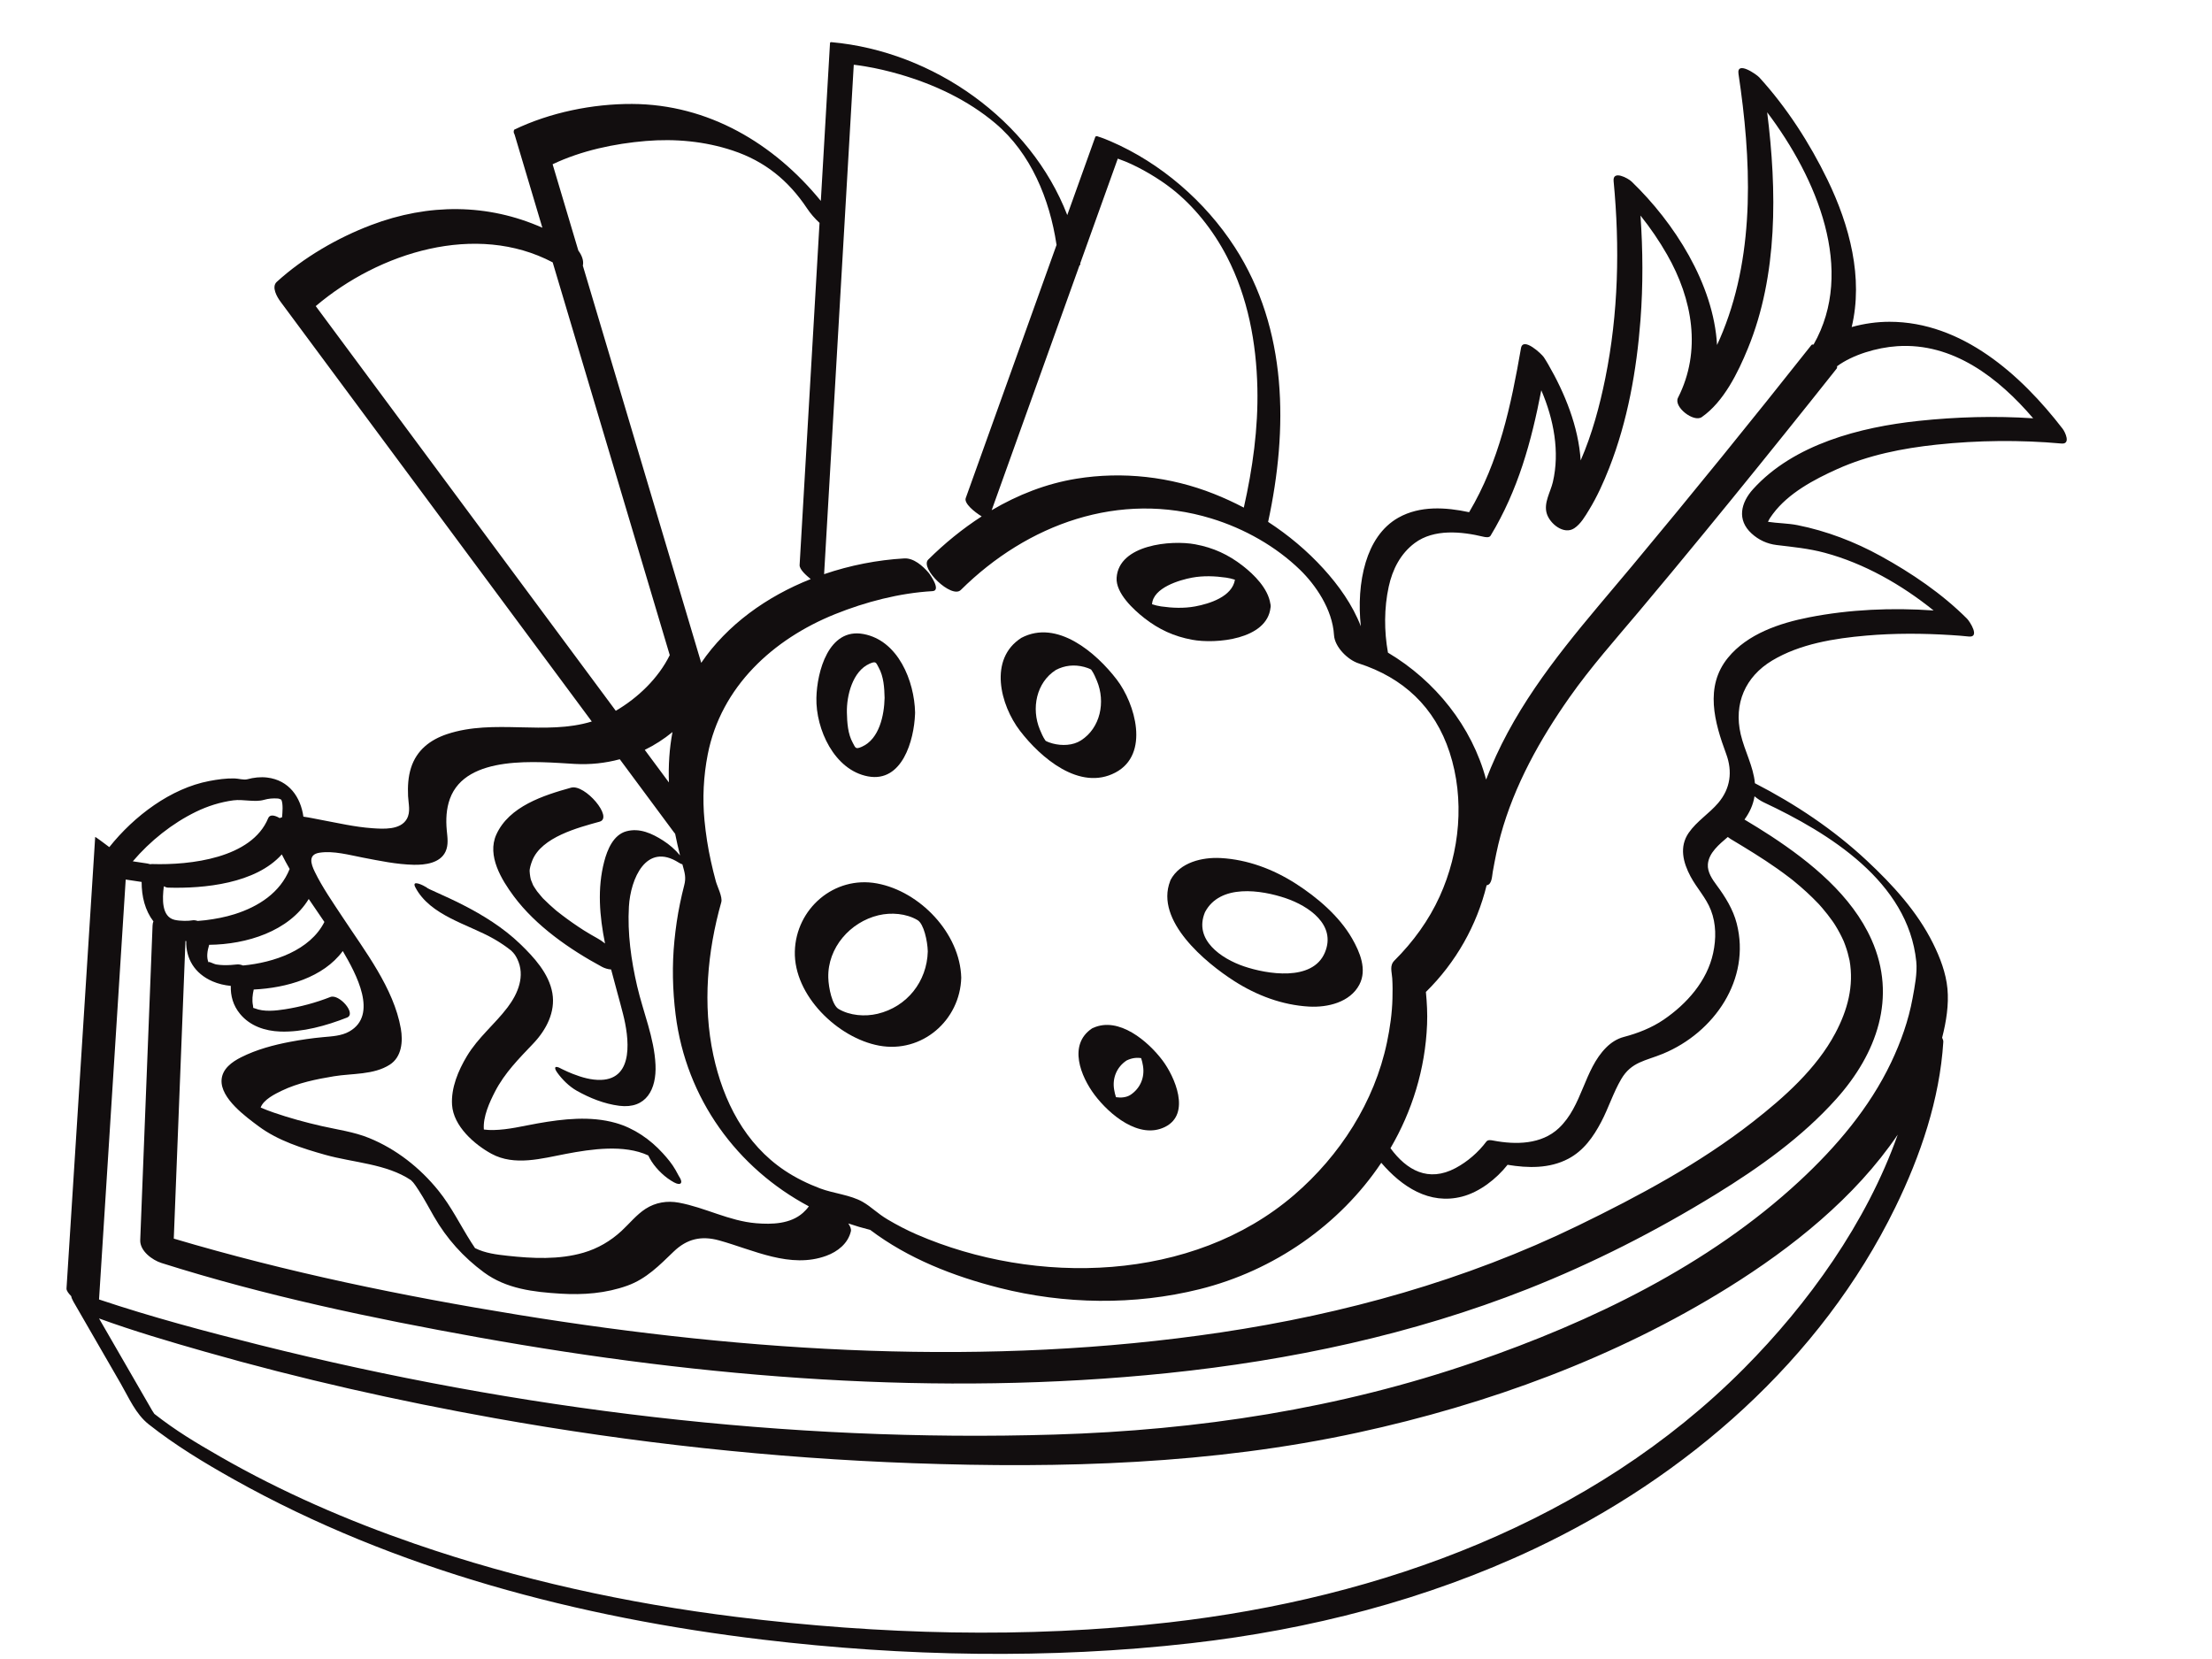 <?xml version="1.0" encoding="utf-8"?>
<!-- Generator: Adobe Illustrator 17.0.0, SVG Export Plug-In . SVG Version: 6.00 Build 0)  -->
<!DOCTYPE svg PUBLIC "-//W3C//DTD SVG 1.1//EN" "http://www.w3.org/Graphics/SVG/1.1/DTD/svg11.dtd">
<svg version="1.1" id="Layer_1" xmlns="http://www.w3.org/2000/svg" xmlns:xlink="http://www.w3.org/1999/xlink" x="0px" y="0px"
	 width="800px" height="600px" viewBox="0 0 800 600" enable-background="new 0 0 800 600" xml:space="preserve">
<g>
	<path fill="#120E0F" d="M745.959,155.041c-15.078-19.562-36.423-38.663-62.593-38.665c-4.453,0-9.154,0.63-13.678,1.905
		c4.244-17.735-0.683-36.653-8.77-53.3c-6.413-13.201-14.724-26.114-24.647-36.992c-0.975-1.068-8.254-6.159-7.52-1.256
		c4.577,30.55,6.152,63.785-5.594,93.028c-0.651,1.622-1.373,3.31-2.166,5.013c-1.249-22.143-15.525-44.314-30.911-59.115
		c-1.261-1.213-6.886-4.263-6.495-0.16c2.271,23.802,1.751,47.821-3.006,71.297c-2.025,9.993-4.776,20.234-8.91,29.734
		c-0.776-12.216-5.74-24.399-11.755-34.785c-0.502-0.865-1.02-1.725-1.573-2.56c-0.748-1.126-7.514-7.527-8.254-3.271
		c-3.624,20.846-7.878,40.985-18.758,59.332c-8.483-1.816-17.762-2.409-25.547,1.955c-6.162,3.454-9.848,9.534-11.852,16.148
		c-2.186,7.211-2.595,15.422-1.768,23.154c-2.983-7.727-7.974-14.743-13.525-20.837c-5.901-6.479-12.663-12.138-20.003-16.918
		c7.223-33.492,7.112-69.683-12.043-99.324c-10.714-16.58-26.784-30.508-44.958-38.333c-1.444-0.622-2.918-1.226-4.426-1.679
		c-0.357-0.195-0.703-0.198-1.04-0.008c-3.393,9.459-6.785,18.916-10.178,28.375c-13.311-34.406-48.405-59.229-85.331-62.532
		c-0.363-0.014-0.525,0.16-0.486,0.521c-1.104,18.965-2.208,37.929-3.311,56.894c-16.961-20.766-40.668-34.945-68.256-35.065
		c-14.272-0.062-29.708,3.08-42.643,9.308c-0.274,0.577-0.23,1.149,0.133,1.714c3.353,11.248,6.705,22.496,10.058,33.745
		c-19.729-8.768-41.149-8.859-61.939-0.966c-12.181,4.625-24.42,11.724-34.107,20.533c-2.064,1.877,0.144,5.556,1.335,7.162
		c25.381,34.231,50.76,68.462,76.141,102.692c12.148,16.385,24.297,32.77,36.445,49.155c-16.785,5.157-35.303-1.077-52.301,4.551
		c-6.197,2.052-11.064,5.851-13.082,12.218c-1.047,3.304-1.219,6.769-1.061,10.207c0.129,2.804,1.008,5.68-0.457,8.268
		c-2.308,4.078-8.555,3.622-12.471,3.353c-6.273-0.431-12.463-1.885-18.631-3.031c-1.959-0.364-4.117-0.845-6.299-1.149
		c-0.982-7.013-5.145-13.186-13.114-14.146c-2.394-0.289-4.852-0.008-7.173,0.623c-1.271,0.346-3.262-0.276-4.674-0.304
		c-3.042-0.063-6.098,0.369-9.079,0.937c-13.925,2.651-27.166,12.631-36.152,23.908c-1.834-1.398-5.101-3.824-5.11-3.672
		c-2.967,46.726-5.934,93.453-8.901,140.179c-0.49,7.701-0.978,15.402-1.468,23.103c-0.052,0.832,0.798,1.885,1.711,2.805
		c0.052,0.472,0.298,1.125,0.805,2.004c5.706,9.886,11.412,19.773,17.118,29.658c2.959,5.128,5.372,10.939,10.094,14.675
		c9.571,7.572,20.167,13.973,30.793,19.926c58.371,32.702,125.032,50.027,191.092,57.922c51.221,6.123,103.914,7.153,155.204,1.306
		c42.758-4.875,85.013-15.702,123.999-34.099c55.066-25.985,103.64-68.325,130.605-123.547c9.093-18.622,16.036-38.99,17.349-59.797
		c0.029-0.468-0.141-0.99-0.426-1.527c1.503-5.838,2.461-12.016,1.924-17.733c-0.535-5.717-2.684-11.295-5.215-16.393
		c-5.714-11.514-14.625-21.224-23.94-29.921c-12.102-11.299-25.822-20.443-40.476-27.99c-0.557-6.12-3.726-11.653-5.139-17.698
		c-2.585-11.063,1.647-20.837,11.35-26.666c10.083-6.057,22.544-8.035,34.076-9.036c10.181-0.885,20.458-0.828,30.651-0.186
		c2.124,0.134,4.252,0.286,6.368,0.519c4.251,0.467,0.398-5.457-0.613-6.468c-9.038-9.032-20.011-16.472-31.155-22.607
		c-9.404-5.178-19.606-9.104-30.142-11.201c-3.452-0.687-7.164-0.666-10.673-1.207c0.44-1.03,1.117-1.964,1.778-2.852
		c5.601-7.524,14.892-12.448,23.235-16.203c11.323-5.097,23.642-7.536,35.927-8.847c14.903-1.591,30.253-1.755,45.195-0.409
		C749.001,160.724,746.924,156.292,745.959,155.041z M561.391,183.161c0.005,0.001,0.012,0.002,0.018,0.002
		c-0.023,0.017-0.045,0.038-0.068,0.055C561.364,183.196,561.38,183.178,561.391,183.161z M502.25,212.174
		c1.354-6.213,4.223-11.898,9.39-15.765c6.978-5.222,16.949-4.187,24.851-2.295c0.665,0.159,2.107,0.436,2.588-0.357
		c9.974-16.466,14.785-34.101,18.351-52.613c4.53,10.526,6.727,22.321,4.182,33.195c-0.851,3.639-3.358,7.475-2.219,11.341
		c1.096,3.72,6.179,7.842,9.934,5.389c2.351-1.536,3.971-4.367,5.394-6.697c2.909-4.763,5.219-9.897,7.255-15.082
		c6.694-17.043,9.937-35.401,11.329-53.593c0.961-12.566,0.873-25.177,0.002-37.74c3.564,4.466,6.787,9.177,9.627,14.145
		c9.159,16.023,12.57,34.776,3.93,51.764c-1.675,3.293,5.687,9.013,8.605,6.982c7.98-5.555,13.116-16.159,16.664-24.798
		c10.904-26.546,10.536-57.117,6.988-85.44c17.974,23.813,32.062,57.178,16.782,84.001c-0.361-0.06-0.639-0.008-0.795,0.189
		c-21.284,26.912-42.9,53.574-64.874,79.924c-16.115,19.324-32.947,37.93-44.96,60.221c-2.964,5.5-5.582,11.175-7.808,16.996
		c-5.129-19.244-18.439-35.763-35.495-45.905C500.569,228.231,500.566,219.892,502.25,212.174z M403.086,60.659
		c0.338-0.942,0.676-1.884,1.013-2.826c0.08-0.222,0.132-0.36,0.166-0.461c0.927,0.321,1.844,0.672,2.749,1.044
		c5.68,2.337,12.096,6.185,16.759,9.826c7.786,6.079,14.888,14.773,19.973,24.617c7.571,14.652,10.638,31.113,11.003,47.491
		c0.325,14.543-1.706,29.067-4.905,43.236c-3.525-1.854-7.148-3.52-10.847-4.986c-15.726-6.234-33.003-8.179-49.697-5.467
		c-10.915,1.773-21.202,5.829-30.647,11.395c10.594-29.535,21.187-59.068,31.781-88.603c0.213-0.025,0.326-0.165,0.28-0.474
		c-0.01-0.069-0.026-0.137-0.036-0.204C394.816,83.718,398.951,72.188,403.086,60.659z M308.775,23.429
		c0.118,0.007,0.289,0.019,0.567,0.052c1.195,0.143,2.385,0.326,3.572,0.524c4.194,0.697,8.336,1.678,12.42,2.859
		c12.528,3.628,24.662,9.302,34.672,17.751c12.852,10.847,19.622,27.486,22.072,43.754c0.009,0.064,0.027,0.127,0.042,0.192
		c-10.519,29.326-21.04,58.652-31.558,87.979c-0.43,1.199-0.86,2.398-1.291,3.597c-0.684,1.908,3.101,4.993,5.763,6.624
		c-6.977,4.501-13.46,9.805-19.329,15.622c-3.153,3.123,8.457,14.283,11.783,10.987c24.045-23.829,57.346-36.009,90.575-25.869
		c12.1,3.692,23.467,10.183,32.145,18.617c5.522,5.367,11.701,14.219,12.252,23.576c0.25,4.26,4.943,8.943,8.886,10.212
		c16.203,5.216,27.586,15.875,32.913,32.169c5.537,16.935,3.745,35.972-3.566,52.096c-3.938,8.684-9.628,16.49-16.365,23.204
		c-1.863,1.857-0.96,4.011-0.806,6.45c0.153,2.427,0.142,4.861,0.079,7.29c-0.138,5.356-0.899,10.682-1.998,15.919
		c-4.521,21.534-17.001,40.893-33.577,55.149c-36.799,31.65-93.467,32.925-136.482,14.27c-3.62-1.571-7.106-3.399-10.502-5.404
		c-3.795-2.242-5.818-4.522-9.027-6.369c-4.411-2.54-10.569-3.047-15.394-4.867c-4.44-1.675-8.8-3.802-12.755-6.437
		c-14.401-9.593-22.318-25.191-25.876-41.764c-3.916-18.242-2.162-37.48,2.871-55.32c0.526-1.863-1.439-5.645-1.95-7.491
		c-0.672-2.428-1.254-4.878-1.802-7.336c-1.083-4.857-1.837-9.784-2.319-14.736c-0.774-7.95-0.358-16.055,1.176-23.89
		c4.798-24.496,23.643-41.714,46.064-50.73c11.037-4.438,23.272-7.632,35.206-8.315c3.288-0.188-0.845-6.02-1.438-6.707
		c-2.083-2.415-5.344-5.325-8.767-5.129c-9.697,0.556-19.563,2.479-28.981,5.694c2.615-44.934,5.23-89.869,7.846-134.803
		C306.856,56.377,307.815,39.903,308.775,23.429z M528.79,432.765c6.297-1.633,12.385-6.362,16.441-11.5
		c7.395,1.218,15.122,1.406,21.932-2.165c5.563-2.918,9.077-7.916,11.933-13.337c2.656-5.04,4.353-10.561,7.237-15.482
		c3.682-6.28,8.764-6.564,15.113-9.187c18.534-7.659,31.842-26.92,26.658-47.122c-1.299-5.062-4.149-9.649-7.231-13.797
		c-1.586-2.136-3.412-4.774-3.195-7.594c0.321-4.161,4.124-7.223,7.203-9.872c0.346,0.28,0.691,0.526,1.023,0.725
		c5.707,3.419,11.389,6.87,16.833,10.701c1.554,1.094,3.082,2.223,4.591,3.378c0.354,0.27,0.703,0.545,1.054,0.819
		c0.04,0.033,0.076,0.061,0.127,0.104c0.895,0.724,1.774,1.468,2.646,2.22c1.511,1.301,2.975,2.657,4.402,4.049
		c0.718,0.699,1.416,1.416,2.109,2.139c0.053,0.056,0.14,0.149,0.236,0.252c0.39,0.433,0.773,0.87,1.153,1.312
		c1.301,1.511,2.521,3.09,3.679,4.711c0.152,0.214,0.299,0.432,0.447,0.649c0.13,0.199,0.412,0.624,0.501,0.766
		c0.611,0.975,1.175,1.978,1.719,2.992c0.464,0.866,0.888,1.753,1.298,2.647c0.036,0.079,0.064,0.14,0.091,0.197
		c0.018,0.046,0.035,0.087,0.059,0.145c0.184,0.456,0.354,0.916,0.523,1.377c0.338,0.923,0.627,1.864,0.898,2.809
		c0.156,0.545,0.658,2.766,0.644,2.589c1.639,9.293-0.701,18.019-5.157,26.403c-6.826,12.847-18.497,23.194-29.786,32.022
		c-19.316,15.104-41.238,26.838-63.218,37.533c-40.73,19.818-84.564,31.977-129.278,38.65
		c-83.963,12.531-170.279,7.203-253.773-6.332c-41.965-6.804-84.031-15.473-124.849-27.603c1.408-35.886,2.815-71.772,4.223-107.659
		c0.092,0.018,0.185,0.033,0.278,0.051c-0.148,6.205,2.901,11.697,9.53,14.571c2.08,0.902,4.313,1.412,6.584,1.638
		c-0.089,3.601,0.816,7.068,3.366,10.15c3.619,4.37,9.023,6.165,14.531,6.363c8.06,0.292,16.672-2.122,24.131-5.054
		c3.551-1.396-2.877-8.677-6.012-7.444c-5.272,2.073-10.853,3.571-16.446,4.449c-3.317,0.522-7.63,0.989-10.834-0.322
		c-1.047-0.428-0.428,0.265-0.708-1.056c-0.403-1.903-0.164-3.868,0.273-5.771c11.877-0.574,25.154-4.342,32.206-13.921
		c4.797,8.162,12.933,23.098,2.358,29.097c-2.848,1.615-6.298,1.753-9.475,2.044c-3.976,0.364-7.931,0.94-11.853,1.68
		c-6.077,1.148-12.24,2.802-17.785,5.592c-3.309,1.665-6.83,4.168-7.086,8.19c-0.426,6.706,8.876,13.406,13.418,16.785
		c6.994,5.202,15.795,7.977,24.071,10.311c10.041,2.832,22.175,3.224,31.025,9.175c0.149,0.207,1.079,1.155,0.364,0.307
		c1.031,1.222,1.493,1.942,2.449,3.409c1.982,3.046,3.679,6.272,5.488,9.421c4.593,7.993,10.641,14.718,18.062,20.193
		c8.114,5.987,17.971,7.111,27.754,7.714c8.173,0.504,16.395-0.114,24.134-2.9c6.88-2.476,11.612-7.378,16.74-12.311
		c4.813-4.629,9.999-5.839,16.488-4.042c12.344,3.418,25.702,10.33,38.72,5.559c4.116-1.508,7.853-4.45,8.89-8.874
		c0.188-0.802-0.23-1.795-0.943-2.829c2.594,0.886,5.242,1.658,7.935,2.333c13.731,10.376,30.094,16.754,46.709,20.968
		c23.564,5.978,48.784,6.354,72.393,0.488c26.902-6.684,50.714-23.278,65.731-45.724C506.97,429.188,516.931,435.838,528.79,432.765
		z M101.918,309.003c0.886,1.782,1.834,3.538,2.837,5.272c-3.411,8.548-11.229,13.6-19.882,16.339
		c-3.425,1.084-6.984,1.749-10.544,2.192c-0.938,0.116-1.879,0.198-2.823,0.266c-0.724-0.237-1.418-0.33-1.991-0.212
		c-1.125,0.233-4.321,0.313-6.401-0.19c-4.738-1.146-4.428-7.644-3.86-12.135c0.54,0.292,1.046,0.47,1.475,0.484
		C73.817,321.424,92.5,319.548,101.918,309.003z M117.323,333.437c-5.182,10.28-18.34,14.706-29.413,15.745
		c-0.848-0.329-1.684-0.473-2.38-0.359c0.248-0.04-1.229,0.129-2.057,0.178c-1.732,0.103-3.551,0.099-5.264-0.194
		c-1.062-0.182-3.167-1.502-2.716-0.548c-0.931-1.968-0.505-4.382,0.151-6.558c13.454-0.121,28.871-4.844,36.017-16.574
		C113.544,327.907,115.457,330.667,117.323,333.437z M148.856,426.966c0.084,0.078,0.177,0.164,0.29,0.27
		c-0.139-0.13-0.236-0.216-0.314-0.286C148.839,426.955,148.847,426.96,148.856,426.966z M241.922,282.984
		c-2.912-3.928-5.823-7.855-8.735-11.783c3.564-1.742,6.927-3.896,10.028-6.445C242.078,270.754,241.706,276.866,241.922,282.984z
		 M233.583,50.989c10.597-0.883,21.338,0.102,31.444,3.466c11.609,3.866,20.139,10.822,26.865,20.926
		c1.237,1.858,2.782,3.642,4.504,5.225c-1.431,24.577-2.861,49.152-4.292,73.729c-0.97,16.667-1.94,33.335-2.91,50.002
		c-0.096,1.651,2.54,3.888,4.015,5.09c-15.939,6.32-30.197,16.507-39.6,30.291c-1.9-6.374-3.8-12.747-5.7-19.121
		c-12.371-41.505-24.743-83.01-37.116-124.517c0.419-1.804-0.388-3.787-1.629-5.466c-2.352-7.89-4.703-15.779-7.055-23.668
		c-0.749-2.514-1.498-5.027-2.248-7.541C210.271,54.462,222.188,51.939,233.583,50.989z M176.541,194.803
		c-20.784-28.031-41.567-56.063-62.35-84.094c22.973-19.497,58.044-30.409,85.692-15.824c8.435,28.297,16.87,56.594,25.305,84.891
		c5.68,19.054,11.359,38.108,17.039,57.16c-4.123,8.36-11.495,15.432-19.52,20.131C207.318,236.312,191.93,215.557,176.541,194.803z
		 M115.569,308.394c5.062-0.776,10.722,0.825,15.658,1.768c6.072,1.161,12.189,2.463,18.39,2.599
		c4.111,0.09,9.543-0.573,11.508-4.747c1.161-2.464,0.692-5.191,0.451-7.781c-0.35-3.78-0.172-7.716,1.128-11.307
		c5.87-16.219,31.998-13.38,45.147-12.642c5.616,0.315,11.097-0.285,16.302-1.688c6.508,8.777,13.016,17.555,19.524,26.332
		c0.149,0.201,0.319,0.407,0.497,0.615c0.526,2.639,1.123,5.256,1.78,7.841c-1.726-2.103-3.883-3.956-6.14-5.398
		c-3.983-2.545-8.477-4.626-13.244-3.351c-4.758,1.272-6.936,6.69-8.049,10.956c-2.533,9.708-1.701,19.741,0.301,29.637
		c-0.93-0.763-1.907-1.416-2.84-1.919c-0.781-0.421-1.548-0.867-2.313-1.315c-0.858-0.502-1.706-1.02-2.552-1.543
		c-0.034-0.021-0.058-0.037-0.096-0.061c-0.655-0.42-1.304-0.849-1.951-1.281c-2.618-1.744-5.158-3.604-7.622-5.559
		c-0.093-0.073-0.164-0.13-0.234-0.184c-0.082-0.072-0.182-0.156-0.31-0.264c-0.745-0.632-1.471-1.286-2.193-1.945
		c-0.721-0.657-1.416-1.34-2.108-2.028c-0.128-0.128-0.211-0.208-0.264-0.259c-0.06-0.078-0.236-0.288-0.673-0.785
		c-0.465-0.528-0.905-1.077-1.344-1.627c-0.047-0.061-0.083-0.109-0.123-0.16c-0.226-0.327-0.449-0.657-0.664-0.994
		c-0.793-1.215-0.713-1.016-1.467-2.98c-0.197-0.512-0.438-1.846-0.517-3.169c-0.062-1.044,0.486-2.752,0.943-3.91
		c3.369-8.534,16.687-11.949,24.346-14.073c5.108-1.416-5.282-13.694-10.305-12.302c-9.977,2.767-22.408,6.741-27.032,16.952
		c-3.466,7.654,1.904,16.374,6.313,22.314c7.951,10.709,20.24,19.247,31.901,25.533c0.856,0.462,2.16,0.91,3.303,0.956
		c1.426,5.52,3.003,10.951,4.335,16.208c2.069,8.17,4.222,23.358-8.031,23.725c-3.464,0.105-6.934-0.918-10.13-2.16
		c-1.254-0.488-2.482-1.042-3.691-1.632c-0.27-0.131-0.448-0.218-0.566-0.274c-0.006-0.006-0.027-0.017-0.069-0.041
		c-2.033-1.146-2.777-0.568-1.347,1.444c1.78,2.505,4.35,5.048,7.04,6.565c4.722,2.663,10.006,4.781,15.404,5.463
		c9.76,1.233,13.506-5.97,13.11-14.793c-0.436-9.719-4.466-19.089-6.644-28.48c-2.176-9.383-3.532-19.117-2.977-28.762
		c0.576-9.988,6.217-23.455,18.051-15.895c0.529,0.337,0.961,0.527,1.294,0.598c0.03,0.11,0.059,0.222,0.089,0.333
		c0.766,2.771,1.308,4.455,0.564,7.275c-0.575,2.184-1.065,4.39-1.527,6.6c-0.923,4.422-1.557,8.899-2.006,13.392
		c-0.888,8.881-0.678,17.867,0.423,26.718c3.798,30.491,22.269,55.575,48.193,69.38c-0.609,0.863-1.332,1.646-2.121,2.348
		c-4.548,4.049-11.22,4.239-16.952,3.763c-9.81-0.814-18.412-5.682-27.958-7.443c-4.203-0.776-8.422-0.099-12.025,2.235
		c-3.294,2.133-5.833,5.347-8.692,7.993c-3.943,3.649-8.571,6.354-13.735,7.864c-8.851,2.589-18.473,2.11-27.523,1.119
		c-3.986-0.435-8.067-0.936-11.687-2.752c-0.079-0.094-0.149-0.177-0.201-0.24c0.118,0.114-1.054-1.625-1.206-1.862
		c-3.992-6.272-7.16-12.877-11.862-18.702c-6.655-8.247-15.242-15.024-25.073-19.03c-5.477-2.232-11.458-3.022-17.191-4.328
		c-5.839-1.331-11.627-2.91-17.291-4.862c-1.607-0.554-3.192-1.153-4.744-1.826c1.02-2.888,5.328-4.986,7.617-6.087
		c5.877-2.826,12.482-4.172,18.874-5.225c6.606-1.089,14.342-0.447,20.187-4.181c4.369-2.79,4.831-8.432,4.019-13.07
		c-2.555-14.618-13.067-28.143-21.032-40.24c-3.562-5.409-7.386-10.888-10.097-16.479
		C112.459,312.429,111.334,309.043,115.569,308.394z M70.879,293.587c4.235-2.065,8.862-3.517,13.535-4.134
		c3.511-0.463,7.742,0.78,11.035-0.174c1.658-0.48,3.329-0.61,5.049-0.485c0.553,0.04,1.078,0.37,1.24,0.425
		c0.724,1.506,0.413,4.761,0.283,6.212c-0.005,0.046,0.008,0.094,0.007,0.141c-0.095,0.027-0.193,0.049-0.288,0.078
		c-0.213,0.066-0.4,0.147-0.587,0.225c-1.817-1.077-3.575-1.397-4.151,0.012c-5.944,14.53-28.263,17.028-41.912,16.605
		c-0.279-0.008-0.512,0.017-0.708,0.07c-0.359-0.119-0.714-0.208-1.054-0.259c-1.766-0.266-3.532-0.531-5.297-0.797
		C54.34,304.099,62.32,297.759,70.879,293.587z M56.411,512.086C56.51,512.188,56.5,512.185,56.411,512.086L56.411,512.086z
		 M630.818,494.828c-55.114,55.526-131.493,83.217-208.022,91.941c-51.732,5.898-104.871,4.399-156.487-1.994
		c-39.509-4.893-78.645-13.442-116.295-26.447c-24.297-8.392-48.024-18.68-70.332-31.486c-9.069-5.206-16.036-9.372-23.863-15.501
		c-0.235-0.321-0.509-0.728-0.788-1.211c-2.701-4.68-5.402-9.361-8.104-14.041c-3.703-6.417-7.407-12.834-11.111-19.252
		c12.595,4.586,25.516,8.377,38.396,12.053c34.473,9.841,69.51,17.72,104.794,24.032c49.957,8.937,100.542,14.446,151.26,16.269
		c53.844,1.935,108.068,0.38,160.871-11.081c46.915-10.182,93.182-27.073,134.031-52.526c22.859-14.244,45.737-32.431,61.17-55.214
		C675.028,442.319,653.881,471.593,630.818,494.828z M693.045,347.741c0.423,4.149-0.574,9.104-1.334,13.273
		c-1.468,8.052-4.239,15.825-7.745,23.202c-7.813,16.44-19.881,30.614-33.142,42.914c-32.977,30.587-75.228,50.883-117.38,65.42
		c-49.139,16.947-100.177,24.717-152.007,26.28c-96.623,2.913-193.925-8.964-287.631-32.425
		c-19.423-4.864-38.948-10.052-57.988-16.436c2.827-44.528,5.655-89.057,8.482-133.585c0.388-6.095,0.775-12.19,1.162-18.285
		c1.92,0.289,3.84,0.578,5.759,0.866c-0.002,5.244,1.209,10.27,4.264,14.262c-0.174,0.412-0.286,0.91-0.31,1.522
		c-1.487,37.91-2.973,75.819-4.46,113.729c-0.155,3.957,4.387,7.255,7.664,8.292c37.393,11.849,76.232,20.011,114.787,26.927
		c81.844,14.683,166.15,21.477,249.063,12.905c44.42-4.592,88.626-13.972,130.231-30.401c23.575-9.311,46.461-20.965,68.044-34.241
		c15.781-9.707,31.273-20.709,43.679-34.589c14.589-16.323,21.951-36.701,12.69-57.496c-7.143-16.042-22.015-28.071-36.339-37.492
		c-3.157-2.076-6.383-4.039-9.62-5.985c1.802-2.476,3.129-5.24,3.632-8.41c1.058,0.869,2.171,1.647,3.352,2.201
		C661.441,301.263,690.101,318.834,693.045,347.741z M693.785,152.231c-20.979,2.24-45.014,8.4-59.75,24.662
		c-4.442,4.902-5.941,11.116-0.556,16.044c2.563,2.346,5.62,3.763,9.07,4.179c5.923,0.714,11.62,1.246,17.415,2.807
		c14.286,3.848,27.749,11.517,39.356,20.866c-14.999-1.06-30.417-0.397-45.05,2.476c-10.587,2.078-22.256,5.958-29.317,14.605
		c-8.551,10.472-4.875,23.409-0.658,34.798c2.365,6.39,1.533,12.534-2.864,17.717c-3.282,3.869-7.772,6.599-10.679,10.799
		c-3.505,5.063-2.047,10.73,0.656,15.801c2.267,4.252,5.577,7.614,7.355,12.178c1.932,4.963,1.925,10.389,0.819,15.528
		c-2.177,10.116-9.548,18.389-17.883,24.077c-4.343,2.963-9.384,4.932-14.442,6.262c-2.431,0.64-4.578,2.033-6.345,3.8
		c-8.093,8.099-8.592,21.136-17.139,29.178c-6.321,5.947-15.598,6.027-23.632,4.507c-0.765-0.145-2-0.43-2.588,0.358
		c-2.905,3.89-6.849,7.289-11.119,9.567c-9.855,5.255-17.694,0.793-23.552-7.179c7.806-13.361,12.582-28.541,13.237-44.789
		c0.158-3.906-0.045-7.827-0.424-11.718c10.882-10.694,18.433-24.132,21.966-38.602c0.071-0.005,0.141-0.009,0.207-0.024
		c1.728-0.384,1.752-3.413,2.002-4.799c0.801-4.446,1.655-8.868,2.848-13.229c4.935-18.043,14.208-34.668,24.909-49.885
		c7.653-10.88,16.488-20.822,25.045-30.983c8.024-9.527,15.963-19.125,23.865-28.753c13.016-15.861,25.908-31.826,38.713-47.859
		c3.004-3.762,6.006-7.527,8.993-11.303c0.175-0.222,0.213-0.519,0.15-0.865c5.625-4.148,14.345-6.76,21.756-7.253
		c20.182-1.341,36.652,11.44,49.178,26.083C721.515,150.37,707.5,150.768,693.785,152.231z"/>
	<path fill="#120E0F" d="M178.623,339.568c2.361,1.35,4.554,2.862,6.099,4.111c0.092,0.074,0.163,0.131,0.234,0.188
		c0.093,0.091,0.241,0.232,0.467,0.441c-0.907-0.841-0.224-0.164,0.244,0.3c-0.007,0.035,0.48,0.634,0.459,0.568
		c0.363,0.535,0.678,1.08,0.959,1.664c2.932,6.073,0.284,12.475-3.498,17.464c-4.701,6.201-10.628,10.853-14.711,17.641
		c-3.122,5.189-5.792,11.506-5.382,17.68c0.509,7.638,8.02,14.258,14.242,17.648c8.38,4.566,18.307,1.68,27.032,0.028
		c9.044-1.713,20.936-3.481,29.673,0.574c0.392,0.75,0.77,1.513,1.237,2.22c1.977,2.997,4.898,5.785,8.057,7.513
		c2.428,1.328,3.472,0.301,1.916-2.056c-0.037-0.056-0.066-0.098-0.093-0.138c-0.409-0.777-0.828-1.547-1.262-2.309
		c-1.246-2.189-2.89-4.157-4.578-6.014c-4.568-5.03-10.444-9.085-17.009-10.951c-9.133-2.595-19.019-1.478-28.206,0.144
		c-5.378,0.948-10.575,2.305-16.067,2.412c-1.139,0.022-2.299-0.035-3.443-0.183c-0.374-4.655,2.134-10.034,4.031-13.711
		c3.53-6.839,8.678-11.961,13.901-17.464c4.594-4.84,8.015-11.313,6.849-18.135c-1.213-7.1-6.659-12.996-11.64-17.801
		c-6.091-5.875-13.443-10.431-20.951-14.257c-3.093-1.576-6.259-3.011-9.422-4.442c-1.407-0.636-1.524-0.683-2.339-1.067
		c-0.237-0.112-0.469-0.231-0.702-0.347c-0.198-0.144-0.395-0.292-0.595-0.429c-0.697-0.48-5.508-2.99-3.898,0.083
		C155.597,331.19,169.29,334.236,178.623,339.568z M235.843,418.606C235.98,418.692,235.981,418.702,235.843,418.606
		L235.843,418.606z"/>
	<path fill="#120E0F" d="M317.161,319.503c-15.485-2.856-29.294,9.152-29.697,24.588c-0.416,15.938,15.575,31.33,30.485,34.079
		c15.484,2.856,29.293-9.15,29.697-24.585C347.229,337.548,332.692,322.367,317.161,319.503z M317.394,366.652
		c-4.567,1.089-10.053,0.678-14.139-1.762c-2.247-1.341-3.593-7.538-3.691-11.306c-0.282-10.824,7.915-20.124,18.153-22.565
		c4.567-1.089,10.053-0.677,14.139,1.762c2.248,1.342,3.593,7.541,3.691,11.309C335.263,354.982,328.046,364.113,317.394,366.652z"
		/>
	<path fill="#120E0F" d="M313.943,280.793c12.375,2.297,16.633-13.061,16.992-22.527c0.016-0.177,0.024-0.367,0.019-0.57
		c-0.249-11.341-6.076-26.054-18.68-28.393c-12.625-2.343-16.806,13.691-17.012,23.096
		C295.015,263.688,301.7,278.52,313.943,280.793z M314.519,240.022c2.375-1.043,2.283-0.366,3.275,1.416
		c1.802,3.239,2.055,7.349,2.133,10.96c-0.135,6.179-1.875,14.884-8.228,17.675c-2.375,1.043-2.284,0.365-3.276-1.416
		c-1.802-3.24-2.055-7.349-2.133-10.961C306.156,251.584,308.341,242.735,314.519,240.022z"/>
	<path fill="#120E0F" d="M413.921,223.584c5.239,4.084,10.669,6.57,17.194,7.785c8.624,1.607,27.148-0.067,28.388-11.638
		c0.042-0.117,0.063-0.259,0.051-0.439c0.02-0.306-0.028-0.625-0.113-0.95c-0.857-5.531-5.796-10.45-9.966-13.7
		c-5.239-4.082-10.668-6.569-17.194-7.784c-8.735-1.627-27.635,0.103-28.44,12.077C403.466,214.526,410.038,220.557,413.921,223.584
		z M431.115,208.915c4.08-0.76,8.306-0.585,12.39,0c1.064,0.152,2.106,0.421,3.131,0.743c-1.007,6.141-9.181,8.689-14.355,9.654
		c-4.081,0.76-8.306,0.585-12.391,0c-1.1-0.158-2.176-0.44-3.235-0.778C417.024,212.531,426.667,209.744,431.115,208.915z"/>
	<path fill="#120E0F" d="M403.403,279.405c12.572-6.631,7.097-25.007,0.489-33.629c-7.434-9.701-21.578-21.904-34.502-15.087
		c-11.927,7.628-7.664,24.265-0.488,33.629C376.336,274.019,390.48,286.222,403.403,279.405z M392.059,241.188
		c0.77,0.202,1.78,0.542,2.527,0.949c0.062,0.08,0.122,0.157,0.2,0.254c0.832,1.209,1.383,2.532,1.944,3.88
		c3.143,7.571,1.283,16.989-5.789,21.513c-2.95,1.887-6.916,1.982-10.207,1.122c-0.77-0.202-1.779-0.542-2.526-0.95
		c-0.062-0.079-0.122-0.156-0.2-0.253c-0.832-1.209-1.383-2.532-1.942-3.88c-3.144-7.571-1.285-16.989,5.787-21.513
		C385.057,240.62,388.556,240.272,392.059,241.188z"/>
	<path fill="#120E0F" d="M395.377,371.743c-0.149,0.045-0.293,0.104-0.423,0.191c-8.776,5.879-4.082,17.407,0.928,24.055
		c5.332,7.078,16.131,16.231,25.481,11.572c9.495-4.731,3.433-18.27-0.928-24.054C415.182,376.537,404.627,367.56,395.377,371.743z
		 M408.9,395.94c-1.473,0.987-3.529,1.154-5.292,0.873c-0.31-0.902-0.513-1.835-0.671-2.784c-0.696-4.203,0.987-8.133,4.479-10.473
		c1.694-0.843,3.454-1.157,5.293-0.869c0.309,0.901,0.512,1.833,0.669,2.781C414.074,389.67,412.391,393.6,408.9,395.94z"/>
	<path fill="#120E0F" d="M423.348,318.255c-0.066,0.125-0.112,0.258-0.145,0.395c-5.586,14.38,12.918,29.607,23.207,36.182
		c8.125,5.192,17.349,8.668,27.023,9.212c6.729,0.378,14.821-1.538,18.195-7.928c2.887-5.467,0.165-11.837-2.617-16.686
		c-4.657-8.12-12.661-14.918-20.445-19.893c-8.125-5.193-17.351-8.669-27.024-9.213
		C434.812,309.948,426.722,311.865,423.348,318.255z M465.109,324.885c8.08,2.76,18.282,9.537,14.055,19.61
		c-4.463,10.637-21.064,7.803-29.299,4.99c-8.078-2.759-18.283-9.537-14.054-19.609
		C441.244,319.586,456.083,321.802,465.109,324.885z"/>
</g>
</svg>
